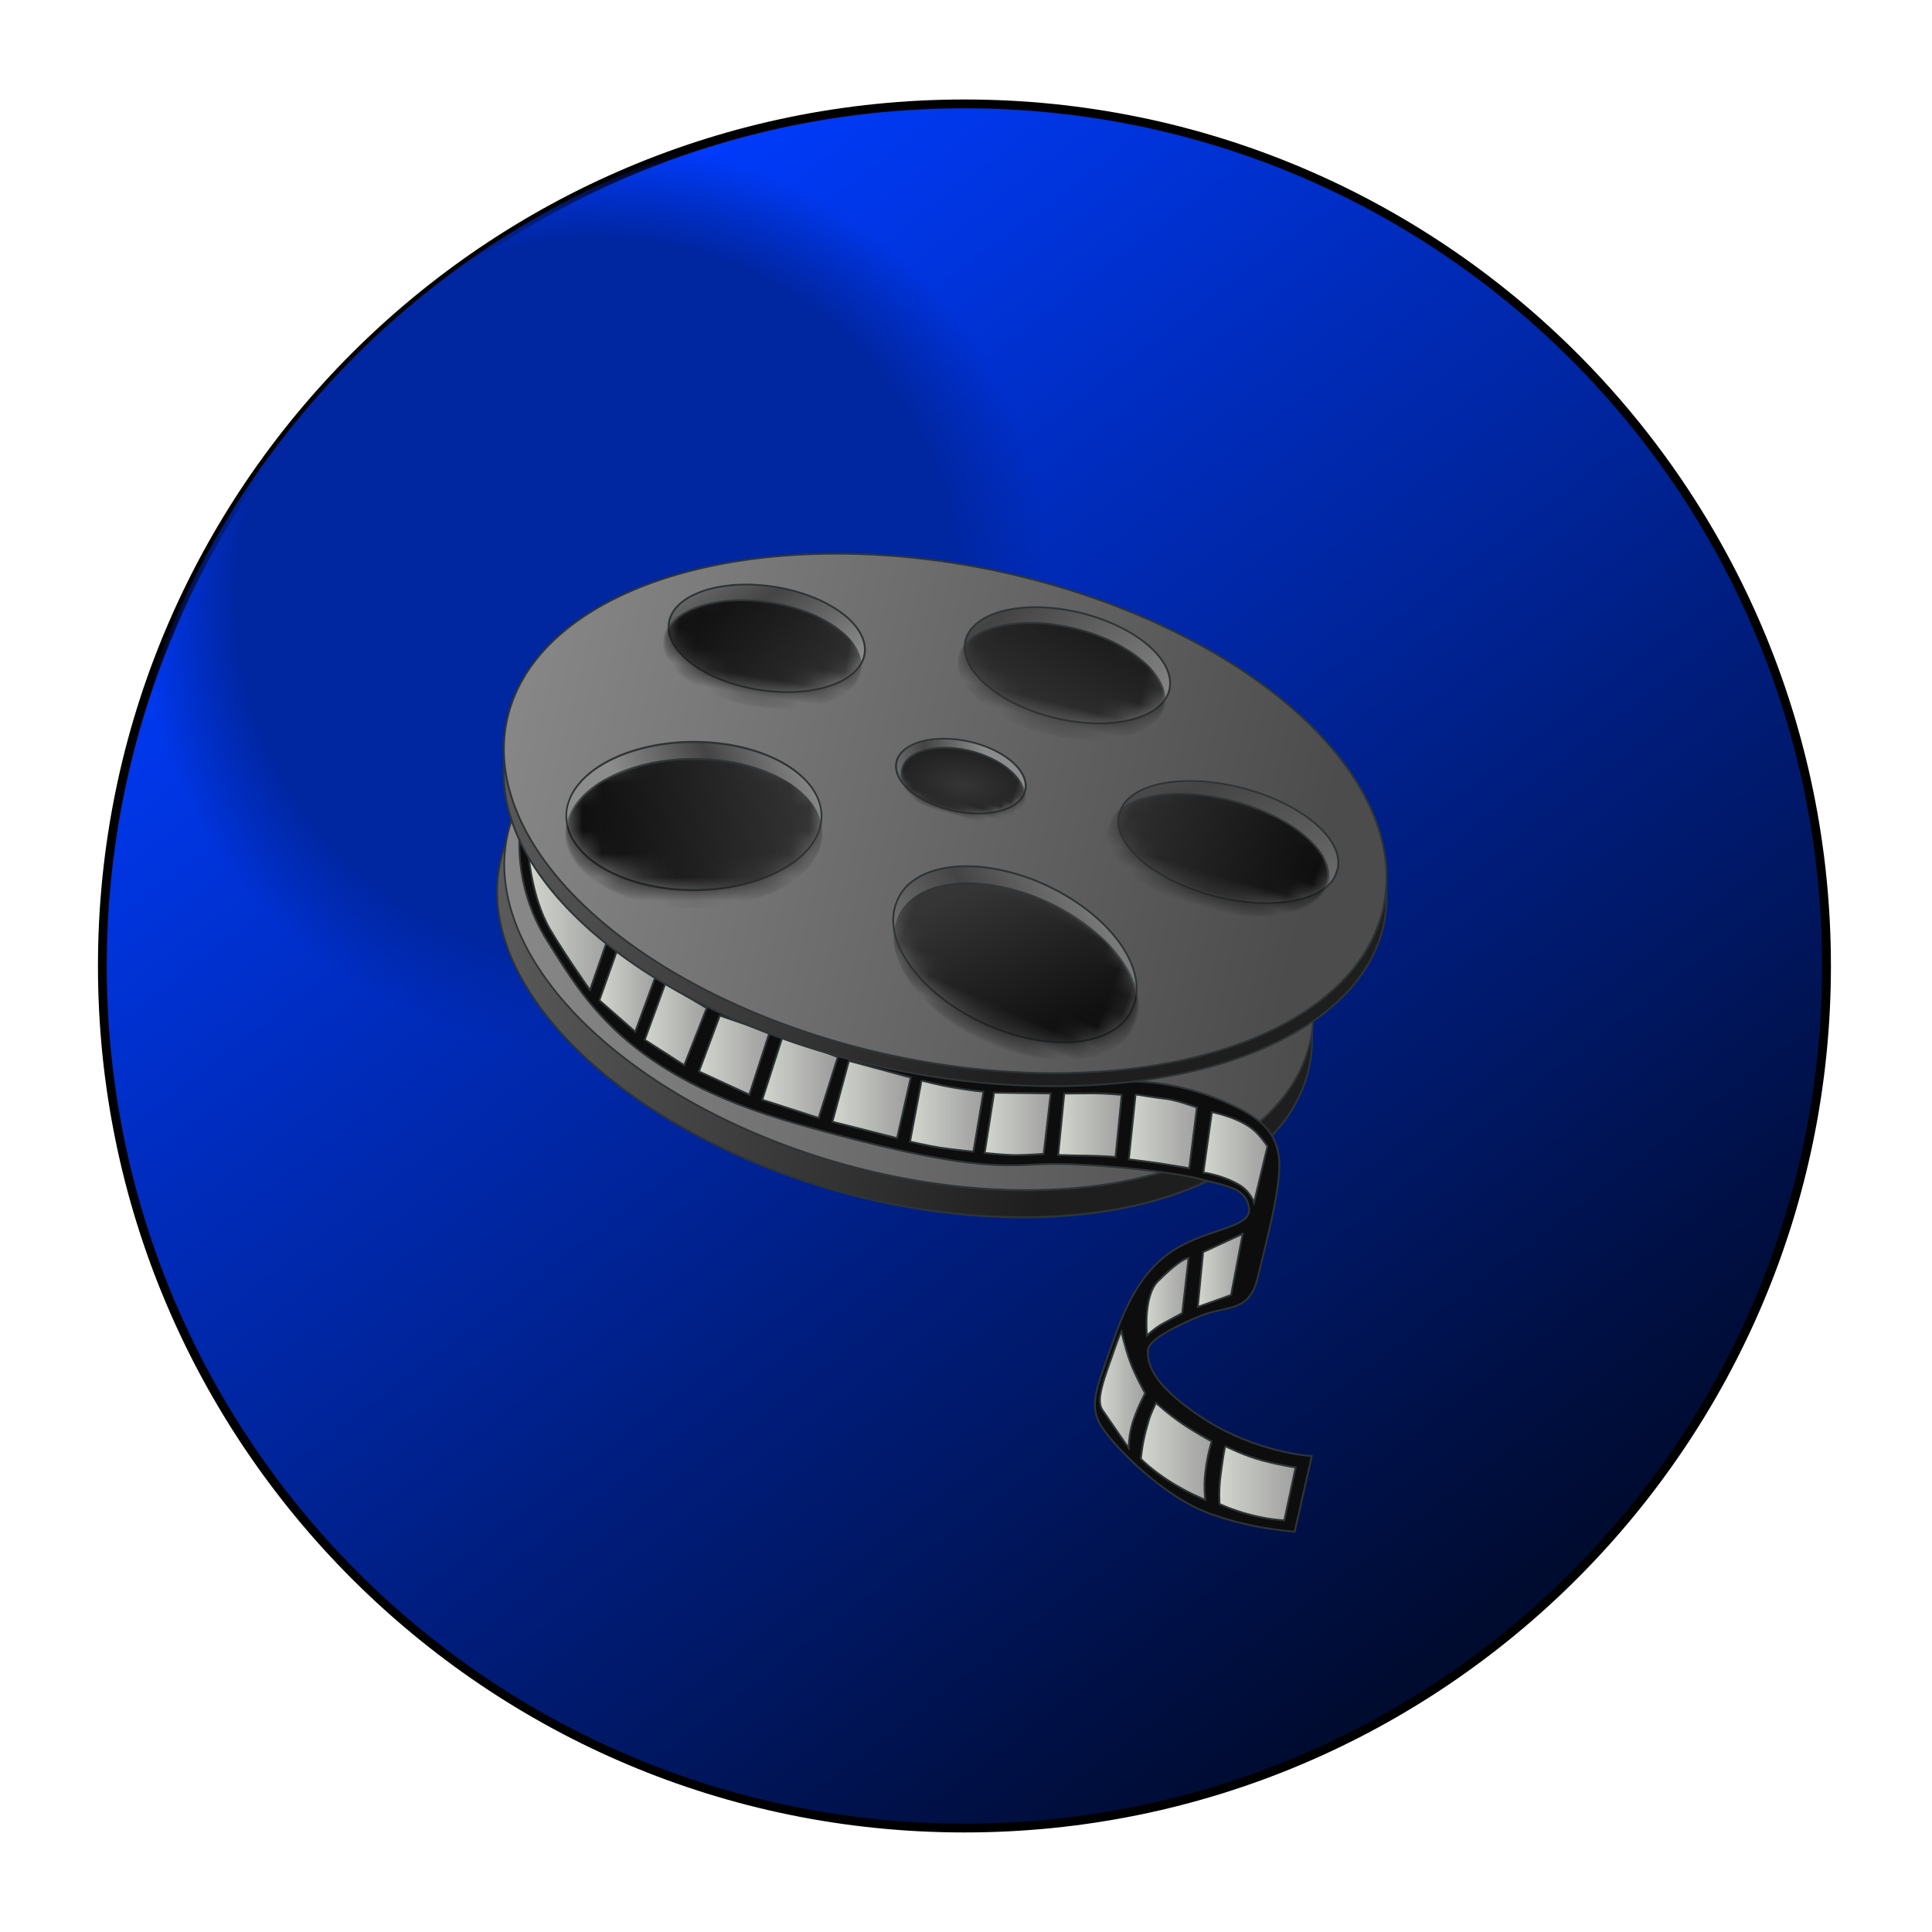 <?xml version="1.0" encoding="UTF-8" standalone="no"?>
<!-- Created with Inkscape (http://www.inkscape.org/) -->

<svg
   xmlns:dc="http://purl.org/dc/elements/1.1/"
   xmlns:cc="http://creativecommons.org/ns#"
   xmlns:rdf="http://www.w3.org/1999/02/22-rdf-syntax-ns#"
   xmlns:svg="http://www.w3.org/2000/svg"
   xmlns="http://www.w3.org/2000/svg"
   xmlns:xlink="http://www.w3.org/1999/xlink"
   xmlns:sodipodi="http://sodipodi.sourceforge.net/DTD/sodipodi-0.dtd"
   xmlns:inkscape="http://www.inkscape.org/namespaces/inkscape"
   version="1.1"
   width="582.411"
   height="582.411"
   viewBox="0 0 29.121 29.121"
   id="svg2"
   inkscape:version="0.48.3.1 r9886"
   sodipodi:docname="frametrigger.svg">
  <sodipodi:namedview
     pagecolor="#ffffff"
     bordercolor="#666666"
     borderopacity="1"
     objecttolerance="10"
     gridtolerance="10"
     guidetolerance="10"
     inkscape:pageopacity="0"
     inkscape:pageshadow="2"
     inkscape:window-width="1280"
     inkscape:window-height="1002"
     id="namedview212"
     showgrid="false"
     inkscape:zoom="0.40521246"
     inkscape:cx="7.4035236"
     inkscape:cy="291.20526"
     inkscape:window-x="-8"
     inkscape:window-y="-8"
     inkscape:window-maximized="1"
     inkscape:current-layer="svg2" />
  <style
     type="text/css"
     id="style4" />
  <defs
     id="defs6">
    <linearGradient
       x1="9.947"
       y1="6.366"
       x2="38.992"
       y2="44.297"
       id="L0"
       gradientUnits="userSpaceOnUse"
       gradientTransform="matrix(0.53,0,0,0.53,1.23,1.301)">
      <stop
         id="stop9"
         style="stop-color:#00ff00;stop-opacity:1"
         offset="0" />
      <stop
         id="stop11"
         style="stop-color:#003000;stop-opacity:1"
         offset="1" />
    </linearGradient>
    <radialGradient
       cx="24.934"
       cy="25.066"
       r="23"
       fx="24.934"
       fy="25.066"
       id="R0"
       gradientUnits="userSpaceOnUse"
       gradientTransform="matrix(0.53,0,0,0.53,1.301,1.301)">
      <stop
         id="stop14"
         style="stop-color:#00a000;stop-opacity:1"
         offset="0" />
      <stop
         id="stop16"
         style="stop-color:#00a000;stop-opacity:1"
         offset="0.786" />
      <stop
         id="stop18"
         style="stop-color:#00a000;stop-opacity:0"
         offset="1" />
    </radialGradient>
    <linearGradient
       x1="39.755"
       y1="8.709"
       x2="37.731"
       y2="18.28"
       id="linearGradient8040"
       xlink:href="#linearGradient7449-0-4-1"
       gradientUnits="userSpaceOnUse" />
    <linearGradient
       x1="42.769"
       y1="20.482"
       x2="26.004"
       y2="9.282"
       id="linearGradient8038"
       xlink:href="#linearGradient7433-8-8-2"
       gradientUnits="userSpaceOnUse" />
    <linearGradient
       x1="17.429"
       y1="12.223"
       x2="26.528"
       y2="17.846"
       id="linearGradient8036"
       xlink:href="#linearGradient7449-0-4"
       gradientUnits="userSpaceOnUse" />
    <linearGradient
       x1="23.511"
       y1="17.858"
       x2="15.942"
       y2="10.244"
       id="linearGradient8034"
       xlink:href="#linearGradient7433-8-8"
       gradientUnits="userSpaceOnUse" />
    <radialGradient
       cx="33.202"
       cy="22.07"
       r="7.956"
       fx="33.202"
       fy="22.07"
       id="radialGradient8032"
       xlink:href="#linearGradient7449-3"
       gradientUnits="userSpaceOnUse"
       gradientTransform="matrix(2.058,-0.173,-0.088,1.222,-33.189,0.838)" />
    <linearGradient
       x1="25.021"
       y1="29.825"
       x2="37.785"
       y2="23.952"
       id="linearGradient8030"
       xlink:href="#linearGradient7433-4"
       gradientUnits="userSpaceOnUse" />
    <linearGradient
       x1="52.945"
       y1="23.901"
       x2="40.339"
       y2="24.599"
       id="linearGradient8028"
       xlink:href="#linearGradient7449-0-4-1-9"
       gradientUnits="userSpaceOnUse" />
    <linearGradient
       x1="54.312"
       y1="33.426"
       x2="32.749"
       y2="12.374"
       id="linearGradient8026"
       xlink:href="#linearGradient7817"
       gradientUnits="userSpaceOnUse" />
    <linearGradient
       x1="38.691"
       y1="33.205"
       x2="32.653"
       y2="27.042"
       id="linearGradient8024"
       xlink:href="#linearGradient7449"
       gradientUnits="userSpaceOnUse" />
    <linearGradient
       x1="29.119"
       y1="35.542"
       x2="37.785"
       y2="23.952"
       id="linearGradient8022"
       xlink:href="#linearGradient7433"
       gradientUnits="userSpaceOnUse" />
    <linearGradient
       x1="12.201"
       y1="25.02"
       x2="25.119"
       y2="22.267"
       id="linearGradient8020"
       xlink:href="#linearGradient7449-0"
       gradientUnits="userSpaceOnUse" />
    <linearGradient
       x1="16.508"
       y1="26.327"
       x2="24.876"
       y2="21.984"
       id="linearGradient8018"
       xlink:href="#linearGradient7433-8"
       gradientUnits="userSpaceOnUse" />
    <linearGradient
       x1="6.764"
       y1="35.879"
       x2="52.271"
       y2="35.879"
       id="linearGradient8016"
       xlink:href="#linearGradient7253-9"
       gradientUnits="userSpaceOnUse" />
    <linearGradient
       x1="6.764"
       y1="35.879"
       x2="38.928"
       y2="38.692"
       id="linearGradient8014"
       xlink:href="#linearGradient7245-4"
       gradientUnits="userSpaceOnUse" />
    <linearGradient
       x1="46.879"
       y1="60.517"
       x2="51.159"
       y2="60.517"
       id="linearGradient8012"
       xlink:href="#linearGradient7261"
       gradientUnits="userSpaceOnUse" />
    <linearGradient
       x1="42.614"
       y1="58.782"
       x2="46.593"
       y2="58.782"
       id="linearGradient8010"
       xlink:href="#linearGradient7261"
       gradientUnits="userSpaceOnUse" />
    <linearGradient
       x1="40.386"
       y1="55.432"
       x2="42.972"
       y2="55.432"
       id="linearGradient8008"
       xlink:href="#linearGradient7261"
       gradientUnits="userSpaceOnUse" />
    <linearGradient
       x1="42.917"
       y1="50.369"
       x2="45.333"
       y2="50.369"
       id="linearGradient8006"
       xlink:href="#linearGradient7261"
       gradientUnits="userSpaceOnUse" />
    <linearGradient
       x1="45.708"
       y1="48.931"
       x2="48.279"
       y2="48.931"
       id="linearGradient8004"
       xlink:href="#linearGradient7261"
       gradientUnits="userSpaceOnUse" />
    <linearGradient
       x1="46.015"
       y1="42.779"
       x2="49.627"
       y2="42.779"
       id="linearGradient8002"
       xlink:href="#linearGradient7261"
       gradientUnits="userSpaceOnUse" />
    <linearGradient
       x1="41.956"
       y1="41.428"
       x2="45.787"
       y2="41.428"
       id="linearGradient8000"
       xlink:href="#linearGradient7261"
       gradientUnits="userSpaceOnUse" />
    <linearGradient
       x1="38.116"
       y1="41.089"
       x2="41.697"
       y2="41.089"
       id="linearGradient7998"
       xlink:href="#linearGradient7261"
       gradientUnits="userSpaceOnUse" />
    <linearGradient
       x1="34.112"
       y1="1029.387"
       x2="37.834"
       y2="1029.387"
       id="linearGradient7996"
       xlink:href="#linearGradient7261"
       gradientUnits="userSpaceOnUse" />
    <linearGradient
       x1="30.053"
       y1="40.707"
       x2="34.049"
       y2="40.707"
       id="linearGradient7994"
       xlink:href="#linearGradient7261"
       gradientUnits="userSpaceOnUse"
       gradientTransform="translate(0,988.362)" />
    <linearGradient
       x1="25.829"
       y1="39.82"
       x2="29.903"
       y2="39.82"
       id="linearGradient7992"
       xlink:href="#linearGradient7261"
       gradientUnits="userSpaceOnUse" />
    <linearGradient
       x1="22.01"
       y1="38.614"
       x2="25.87"
       y2="38.614"
       id="linearGradient7990"
       xlink:href="#linearGradient7261"
       gradientUnits="userSpaceOnUse" />
    <linearGradient
       x1="18.567"
       y1="37.219"
       x2="22.404"
       y2="37.219"
       id="linearGradient7988"
       xlink:href="#linearGradient7261"
       gradientUnits="userSpaceOnUse" />
    <linearGradient
       x1="15.615"
       y1="35.545"
       x2="19.112"
       y2="35.545"
       id="linearGradient7986"
       xlink:href="#linearGradient7261"
       gradientUnits="userSpaceOnUse" />
    <linearGradient
       x1="13.147"
       y1="33.525"
       x2="16.348"
       y2="33.525"
       id="linearGradient7984"
       xlink:href="#linearGradient7261"
       gradientUnits="userSpaceOnUse" />
    <linearGradient
       x1="9.247"
       y1="29.735"
       x2="13.792"
       y2="29.735"
       id="linearGradient7982"
       xlink:href="#linearGradient7261"
       gradientUnits="userSpaceOnUse" />
    <mask
       id="mask7939">
      <path
         d="m 41.038,22.07 a 7.835,4.848 0 1 1 -15.67,0 7.835,4.848 0 1 1 15.67,0 z"
         transform="matrix(1.045,-0.041,5.9507738e-4,1.027,-2.14,-0.378)"
         id="path7941"
         style="color:#000000;fill:#ffffff;fill-opacity:1;fill-rule:nonzero;stroke:#2e3436;stroke-width:0.097;stroke-linecap:round;stroke-linejoin:round;stroke-miterlimit:4;stroke-opacity:1;stroke-dasharray:none;stroke-dashoffset:0;marker:none;visibility:visible;display:inline;overflow:visible;enable-background:accumulate" />
    </mask>
    <linearGradient
       x1="29.119"
       y1="35.542"
       x2="37.785"
       y2="23.952"
       id="linearGradient7915"
       xlink:href="#linearGradient7433-4"
       gradientUnits="userSpaceOnUse" />
    <linearGradient
       id="linearGradient7433-4">
      <stop
         id="stop7435-28"
         style="stop-color:#8c8c8c;stop-opacity:1"
         offset="0" />
      <stop
         id="stop7441-9"
         style="stop-color:#444444;stop-opacity:1"
         offset="0.5" />
      <stop
         id="stop7437-3"
         style="stop-color:#8c8c8c;stop-opacity:1"
         offset="1" />
    </linearGradient>
    <linearGradient
       x1="25.021"
       y1="29.825"
       x2="37.785"
       y2="23.952"
       id="linearGradient7439-5"
       xlink:href="#linearGradient7433-4"
       gradientUnits="userSpaceOnUse" />
    <radialGradient
       cx="33.202"
       cy="22.07"
       r="7.956"
       fx="33.202"
       fy="22.07"
       id="radialGradient7895"
       xlink:href="#linearGradient7449-3"
       gradientUnits="userSpaceOnUse"
       gradientTransform="matrix(2.058,-0.173,-0.088,1.222,-33.189,0.838)" />
    <linearGradient
       x1="38.691"
       y1="33.205"
       x2="32.653"
       y2="27.042"
       id="linearGradient7871"
       xlink:href="#linearGradient7449-3"
       gradientUnits="userSpaceOnUse" />
    <mask
       id="mask7727-3">
      <path
         d="m 42.279,30.604 a 6.672,3.685 0 1 1 -13.343,0 6.672,3.685 0 1 1 13.343,0 z"
         transform="translate(-0.383,-0.743)"
         id="path7729-3"
         style="color:#000000;fill:#ffffff;fill-opacity:1;stroke:#2e3436;stroke-width:0.1;stroke-linecap:round;stroke-linejoin:round;stroke-miterlimit:4;stroke-opacity:1;stroke-dasharray:none;stroke-dashoffset:0;marker:none;visibility:visible;display:inline;overflow:visible;enable-background:accumulate" />
    </mask>
    <linearGradient
       id="linearGradient7449-3">
      <stop
         id="stop7451-6"
         style="stop-color:#353535;stop-opacity:1"
         offset="0" />
      <stop
         id="stop7453-2"
         style="stop-color:#0d0d0d;stop-opacity:1"
         offset="1" />
    </linearGradient>
    <mask
       id="mask7827">
      <path
         d="m 53.217,24.398 a 5.741,3.142 0 1 1 -11.481,0 5.741,3.142 0 1 1 11.481,0 z"
         transform="translate(0.251,-0.859)"
         id="path7829"
         style="color:#000000;fill:#ffffff;fill-opacity:1;fill-rule:nonzero;stroke:#2e3436;stroke-width:0.1;stroke-linecap:round;stroke-linejoin:round;stroke-miterlimit:4;stroke-opacity:1;stroke-dasharray:none;stroke-dashoffset:0;marker:none;visibility:visible;display:inline;overflow:visible;enable-background:accumulate" />
    </mask>
    <linearGradient
       x1="42.769"
       y1="20.482"
       x2="26.004"
       y2="9.282"
       id="linearGradient7795"
       xlink:href="#linearGradient7433-8-8-2-8"
       gradientUnits="userSpaceOnUse" />
    <linearGradient
       id="linearGradient7433-8-8-2-8">
      <stop
         id="stop7435-2-9-4-6"
         style="stop-color:#8c8c8c;stop-opacity:1"
         offset="0" />
      <stop
         id="stop7441-2-3-4-6"
         style="stop-color:#444444;stop-opacity:1"
         offset="0.5" />
      <stop
         id="stop7437-6-0-6-1"
         style="stop-color:#8c8c8c;stop-opacity:1"
         offset="1" />
    </linearGradient>
    <linearGradient
       x1="54.312"
       y1="33.426"
       x2="32.749"
       y2="12.374"
       id="linearGradient7439-3-2-7-0"
       xlink:href="#linearGradient7817"
       gradientUnits="userSpaceOnUse" />
    <mask
       id="mask7773">
      <path
         d="m 44.761,15.321 a 5.469,2.832 0 1 1 -10.938,0 5.469,2.832 0 1 1 10.938,0 z"
         transform="translate(0.095,-0.869)"
         id="path7775"
         style="color:#000000;fill:#ffffff;fill-opacity:1;fill-rule:nonzero;stroke:#2e3436;stroke-width:0.1;stroke-linecap:round;stroke-linejoin:round;stroke-miterlimit:4;stroke-opacity:1;stroke-dasharray:none;stroke-dashoffset:0;marker:none;visibility:visible;display:inline;overflow:visible;enable-background:accumulate" />
    </mask>
    <linearGradient
       x1="23.511"
       y1="17.858"
       x2="15.942"
       y2="10.244"
       id="linearGradient7749"
       xlink:href="#linearGradient7433-8-8-2"
       gradientUnits="userSpaceOnUse" />
    <linearGradient
       id="linearGradient7433-8-8-2">
      <stop
         id="stop7435-2-9-4"
         style="stop-color:#8c8c8c;stop-opacity:1"
         offset="0" />
      <stop
         id="stop7441-2-3-4"
         style="stop-color:#444444;stop-opacity:1"
         offset="0.5" />
      <stop
         id="stop7437-6-0-6"
         style="stop-color:#8c8c8c;stop-opacity:1"
         offset="1" />
    </linearGradient>
    <linearGradient
       x1="42.769"
       y1="20.482"
       x2="26.004"
       y2="9.282"
       id="linearGradient7439-3-2-7"
       xlink:href="#linearGradient7433-8-8-2"
       gradientUnits="userSpaceOnUse" />
    <mask
       id="mask7727">
      <path
         d="m 42.279,30.604 a 6.672,3.685 0 1 1 -13.343,0 6.672,3.685 0 1 1 13.343,0 z"
         transform="translate(-0.383,-0.743)"
         id="path7729"
         style="color:#000000;fill:#ffffff;fill-opacity:1;stroke:#2e3436;stroke-width:0.1;stroke-linecap:round;stroke-linejoin:round;stroke-miterlimit:4;stroke-opacity:1;stroke-dasharray:none;stroke-dashoffset:0;marker:none;visibility:visible;display:inline;overflow:visible;enable-background:accumulate" />
    </mask>
    <mask
       id="mask7722">
      <path
         d="m 25.135,23.622 a 6.749,3.142 0 1 1 -13.498,0 6.749,3.142 0 1 1 13.498,0 z"
         transform="translate(0,-0.726)"
         id="path7724"
         style="color:#000000;fill:#ffffff;fill-opacity:1;fill-rule:nonzero;stroke:#2e3436;stroke-width:0.1;stroke-linecap:round;stroke-linejoin:round;stroke-miterlimit:4;stroke-opacity:1;stroke-dasharray:none;stroke-dashoffset:0;marker:none;visibility:visible;display:inline;overflow:visible;enable-background:accumulate" />
    </mask>
    <mask
       id="mask7717">
      <path
         d="m 27.307,14.235 a 5.236,2.832 0 1 1 -10.473,0 5.236,2.832 0 1 1 10.473,0 z"
         transform="translate(0.081,-0.879)"
         id="path7719"
         style="color:#000000;fill:#ffffff;fill-opacity:1;fill-rule:nonzero;stroke:#2e3436;stroke-width:0.1;stroke-linecap:round;stroke-linejoin:round;stroke-miterlimit:4;stroke-opacity:1;stroke-dasharray:none;stroke-dashoffset:0;marker:none;visibility:visible;display:inline;overflow:visible;enable-background:accumulate" />
    </mask>
    <linearGradient
       x1="16.508"
       y1="26.327"
       x2="24.876"
       y2="21.984"
       id="linearGradient7693"
       xlink:href="#linearGradient7433-8-8"
       gradientUnits="userSpaceOnUse" />
    <linearGradient
       id="linearGradient7433-8-8">
      <stop
         id="stop7435-2-9"
         style="stop-color:#8c8c8c;stop-opacity:1"
         offset="0" />
      <stop
         id="stop7441-2-3"
         style="stop-color:#444444;stop-opacity:1"
         offset="0.5" />
      <stop
         id="stop7437-6-0"
         style="stop-color:#8c8c8c;stop-opacity:1"
         offset="1" />
    </linearGradient>
    <linearGradient
       x1="23.511"
       y1="17.858"
       x2="15.942"
       y2="10.244"
       id="linearGradient7439-3-2"
       xlink:href="#linearGradient7433-8-8"
       gradientUnits="userSpaceOnUse" />
    <linearGradient
       x1="30.543"
       y1="33.635"
       x2="41.281"
       y2="28.561"
       id="linearGradient7647"
       xlink:href="#linearGradient7433-8"
       gradientUnits="userSpaceOnUse" />
    <linearGradient
       id="linearGradient7433-8">
      <stop
         id="stop7435-2"
         style="stop-color:#8c8c8c;stop-opacity:1"
         offset="0" />
      <stop
         id="stop7441-2"
         style="stop-color:#444444;stop-opacity:1"
         offset="0.5" />
      <stop
         id="stop7437-6"
         style="stop-color:#8c8c8c;stop-opacity:1"
         offset="1" />
    </linearGradient>
    <linearGradient
       x1="16.508"
       y1="26.327"
       x2="24.876"
       y2="21.984"
       id="linearGradient7439-3"
       xlink:href="#linearGradient7433-8"
       gradientUnits="userSpaceOnUse" />
    <linearGradient
       x1="39.755"
       y1="8.709"
       x2="37.731"
       y2="18.28"
       id="linearGradient7609"
       xlink:href="#linearGradient7449-0-4-1-9"
       gradientUnits="userSpaceOnUse" />
    <linearGradient
       id="linearGradient7449-0-4-1-9">
      <stop
         id="stop7451-3-4-1-4"
         style="stop-color:#0d0d0d;stop-opacity:1"
         offset="0" />
      <stop
         id="stop7453-4-7-2-6"
         style="stop-color:#353535;stop-opacity:1"
         offset="1" />
    </linearGradient>
    <linearGradient
       x1="52.945"
       y1="23.901"
       x2="40.339"
       y2="24.599"
       id="linearGradient7455-0-9-3-4"
       xlink:href="#linearGradient7449-0-4-1-9"
       gradientUnits="userSpaceOnUse" />
    <linearGradient
       x1="17.429"
       y1="12.223"
       x2="26.528"
       y2="17.846"
       id="linearGradient7572"
       xlink:href="#linearGradient7449-0-4-1"
       gradientUnits="userSpaceOnUse" />
    <linearGradient
       id="linearGradient7449-0-4-1">
      <stop
         id="stop7451-3-4-1"
         style="stop-color:#0d0d0d;stop-opacity:1"
         offset="0" />
      <stop
         id="stop7453-4-7-2"
         style="stop-color:#353535;stop-opacity:1"
         offset="1" />
    </linearGradient>
    <linearGradient
       x1="39.755"
       y1="8.709"
       x2="37.731"
       y2="18.28"
       id="linearGradient7455-0-9-3"
       xlink:href="#linearGradient7449-0-4-1"
       gradientUnits="userSpaceOnUse" />
    <linearGradient
       x1="12.201"
       y1="25.02"
       x2="25.119"
       y2="22.267"
       id="linearGradient7517-4"
       xlink:href="#linearGradient7449-0-8"
       gradientUnits="userSpaceOnUse" />
    <linearGradient
       id="linearGradient7449-0-8">
      <stop
         id="stop7451-3-49"
         style="stop-color:#0d0d0d;stop-opacity:1"
         offset="0" />
      <stop
         id="stop7453-4-2"
         style="stop-color:#353535;stop-opacity:1"
         offset="1" />
    </linearGradient>
    <linearGradient
       x1="12.201"
       y1="25.02"
       x2="25.119"
       y2="22.267"
       id="linearGradient7517"
       xlink:href="#linearGradient7449-0-4"
       gradientUnits="userSpaceOnUse" />
    <linearGradient
       id="linearGradient7449-0-4">
      <stop
         id="stop7451-3-4"
         style="stop-color:#0d0d0d;stop-opacity:1"
         offset="0" />
      <stop
         id="stop7453-4-7"
         style="stop-color:#353535;stop-opacity:1"
         offset="1" />
    </linearGradient>
    <linearGradient
       x1="17.429"
       y1="12.223"
       x2="26.528"
       y2="17.846"
       id="linearGradient7455-0-9"
       xlink:href="#linearGradient7449-0-4"
       gradientUnits="userSpaceOnUse" />
    <linearGradient
       x1="38.691"
       y1="33.205"
       x2="32.653"
       y2="27.042"
       id="linearGradient7476"
       xlink:href="#linearGradient7449-0"
       gradientUnits="userSpaceOnUse" />
    <mask
       id="mask7445-6">
      <path
         d="m 42.279,30.604 a 6.672,3.685 0 1 1 -13.343,0 6.672,3.685 0 1 1 13.343,0 z"
         transform="translate(-0.383,-0.743)"
         id="path7447-3"
         style="color:#000000;fill:#eeeeec;fill-opacity:1;stroke:#2e3436;stroke-width:0.1;stroke-linecap:round;stroke-linejoin:round;stroke-miterlimit:4;stroke-opacity:1;stroke-dasharray:none;stroke-dashoffset:0;marker:none;visibility:visible;display:inline;overflow:visible;enable-background:accumulate" />
    </mask>
    <linearGradient
       id="linearGradient7449-0">
      <stop
         id="stop7451-3"
         style="stop-color:#0d0d0d;stop-opacity:1"
         offset="0" />
      <stop
         id="stop7453-4"
         style="stop-color:#353535;stop-opacity:1"
         offset="1" />
    </linearGradient>
    <linearGradient
       x1="12.201"
       y1="25.02"
       x2="25.119"
       y2="22.267"
       id="linearGradient7455-0"
       xlink:href="#linearGradient7449-0"
       gradientUnits="userSpaceOnUse" />
    <linearGradient
       x1="38.691"
       y1="33.205"
       x2="32.653"
       y2="27.042"
       id="linearGradient7455"
       xlink:href="#linearGradient7449"
       gradientUnits="userSpaceOnUse" />
    <linearGradient
       x1="29.119"
       y1="35.542"
       x2="37.785"
       y2="23.952"
       id="linearGradient7439"
       xlink:href="#linearGradient7433"
       gradientUnits="userSpaceOnUse" />
    <linearGradient
       x1="30.053"
       y1="40.707"
       x2="34.049"
       y2="40.707"
       id="linearGradient7423"
       xlink:href="#linearGradient7261"
       gradientUnits="userSpaceOnUse"
       gradientTransform="translate(0,988.362)" />
    <linearGradient
       x1="6.764"
       y1="35.879"
       x2="38.928"
       y2="38.692"
       id="linearGradient7401"
       xlink:href="#linearGradient7245-4"
       gradientUnits="userSpaceOnUse" />
    <linearGradient
       x1="6.764"
       y1="35.879"
       x2="52.271"
       y2="35.879"
       id="linearGradient7399"
       xlink:href="#linearGradient7253-9"
       gradientUnits="userSpaceOnUse" />
    <linearGradient
       x1="6.764"
       y1="35.879"
       x2="52.271"
       y2="35.879"
       id="linearGradient7375"
       xlink:href="#linearGradient7253-9"
       gradientUnits="userSpaceOnUse" />
    <linearGradient
       id="linearGradient7253-9">
      <stop
         id="stop7255-7"
         style="stop-color:#898989;stop-opacity:1"
         offset="0" />
      <stop
         id="stop7257-2"
         style="stop-color:#4c4c4c;stop-opacity:1"
         offset="1" />
    </linearGradient>
    <linearGradient
       x1="6.764"
       y1="35.879"
       x2="38.928"
       y2="38.692"
       id="linearGradient7338"
       xlink:href="#linearGradient7245-4"
       gradientUnits="userSpaceOnUse" />
    <linearGradient
       id="linearGradient7245-4">
      <stop
         id="stop7247-4"
         style="stop-color:#5b5b5b;stop-opacity:1"
         offset="0" />
      <stop
         id="stop7249-7"
         style="stop-color:#1e1e1e;stop-opacity:1"
         offset="1" />
    </linearGradient>
    <linearGradient
       x1="9.247"
       y1="29.735"
       x2="13.792"
       y2="29.735"
       id="linearGradient7297"
       xlink:href="#linearGradient7261"
       gradientUnits="userSpaceOnUse" />
    <linearGradient
       x1="15.615"
       y1="35.545"
       x2="19.112"
       y2="35.545"
       id="linearGradient7295"
       xlink:href="#linearGradient7261"
       gradientUnits="userSpaceOnUse" />
    <linearGradient
       x1="13.147"
       y1="33.525"
       x2="16.348"
       y2="33.525"
       id="linearGradient7293"
       xlink:href="#linearGradient7261"
       gradientUnits="userSpaceOnUse" />
    <linearGradient
       x1="22.01"
       y1="38.614"
       x2="25.87"
       y2="38.614"
       id="linearGradient7291"
       xlink:href="#linearGradient7261"
       gradientUnits="userSpaceOnUse" />
    <linearGradient
       x1="18.567"
       y1="37.219"
       x2="22.404"
       y2="37.219"
       id="linearGradient7289"
       xlink:href="#linearGradient7261"
       gradientUnits="userSpaceOnUse" />
    <linearGradient
       x1="25.829"
       y1="39.82"
       x2="29.903"
       y2="39.82"
       id="linearGradient7287"
       xlink:href="#linearGradient7261"
       gradientUnits="userSpaceOnUse" />
    <linearGradient
       x1="34.112"
       y1="1029.387"
       x2="37.834"
       y2="1029.387"
       id="linearGradient7283"
       xlink:href="#linearGradient7261"
       gradientUnits="userSpaceOnUse" />
    <linearGradient
       x1="38.116"
       y1="41.089"
       x2="41.697"
       y2="41.089"
       id="linearGradient7281"
       xlink:href="#linearGradient7261"
       gradientUnits="userSpaceOnUse" />
    <linearGradient
       x1="41.956"
       y1="41.428"
       x2="45.787"
       y2="41.428"
       id="linearGradient7279"
       xlink:href="#linearGradient7261"
       gradientUnits="userSpaceOnUse" />
    <linearGradient
       x1="46.015"
       y1="42.779"
       x2="49.627"
       y2="42.779"
       id="linearGradient7277"
       xlink:href="#linearGradient7261"
       gradientUnits="userSpaceOnUse" />
    <linearGradient
       x1="45.708"
       y1="48.931"
       x2="48.279"
       y2="48.931"
       id="linearGradient7275"
       xlink:href="#linearGradient7261"
       gradientUnits="userSpaceOnUse" />
    <linearGradient
       x1="42.917"
       y1="50.369"
       x2="45.333"
       y2="50.369"
       id="linearGradient7273"
       xlink:href="#linearGradient7261"
       gradientUnits="userSpaceOnUse" />
    <linearGradient
       x1="42.614"
       y1="58.782"
       x2="46.593"
       y2="58.782"
       id="linearGradient7271"
       xlink:href="#linearGradient7261"
       gradientUnits="userSpaceOnUse" />
    <linearGradient
       x1="40.386"
       y1="55.432"
       x2="42.972"
       y2="55.432"
       id="linearGradient7269"
       xlink:href="#linearGradient7261"
       gradientUnits="userSpaceOnUse" />
    <linearGradient
       x1="46.879"
       y1="60.517"
       x2="51.159"
       y2="60.517"
       id="linearGradient7267"
       xlink:href="#linearGradient7261"
       gradientUnits="userSpaceOnUse" />
    <linearGradient
       x1="6.764"
       y1="35.879"
       x2="52.271"
       y2="35.879"
       id="linearGradient7259"
       xlink:href="#linearGradient7253"
       gradientUnits="userSpaceOnUse" />
    <linearGradient
       x1="6.764"
       y1="35.879"
       x2="38.928"
       y2="38.692"
       id="linearGradient7251"
       xlink:href="#linearGradient7245"
       gradientUnits="userSpaceOnUse" />
    <linearGradient
       id="linearGradient7245">
      <stop
         id="stop7247"
         style="stop-color:#5b5b5b;stop-opacity:1"
         offset="0" />
      <stop
         id="stop7249"
         style="stop-color:#1e1e1e;stop-opacity:1"
         offset="1" />
    </linearGradient>
    <linearGradient
       id="linearGradient7253">
      <stop
         id="stop7255"
         style="stop-color:#898989;stop-opacity:1"
         offset="0" />
      <stop
         id="stop7257"
         style="stop-color:#4c4c4c;stop-opacity:1"
         offset="1" />
    </linearGradient>
    <linearGradient
       id="linearGradient7261">
      <stop
         id="stop7263"
         style="stop-color:#d3d7cf;stop-opacity:1"
         offset="0" />
      <stop
         id="stop7265"
         style="stop-color:#9f9f9f;stop-opacity:1"
         offset="1" />
    </linearGradient>
    <linearGradient
       id="linearGradient7425">
      <stop
         id="stop7427"
         style="stop-color:#9f9f9f;stop-opacity:1"
         offset="0" />
      <stop
         id="stop7429"
         style="stop-color:#474747;stop-opacity:1"
         offset="1" />
    </linearGradient>
    <linearGradient
       id="linearGradient7433">
      <stop
         id="stop7435"
         style="stop-color:#8c8c8c;stop-opacity:1"
         offset="0" />
      <stop
         id="stop7441"
         style="stop-color:#444444;stop-opacity:1"
         offset="0.5" />
      <stop
         id="stop7437"
         style="stop-color:#8c8c8c;stop-opacity:1"
         offset="1" />
    </linearGradient>
    <linearGradient
       id="linearGradient7449">
      <stop
         id="stop7451"
         style="stop-color:#0d0d0d;stop-opacity:1"
         offset="0" />
      <stop
         id="stop7453"
         style="stop-color:#353535;stop-opacity:1"
         offset="1" />
    </linearGradient>
    <linearGradient
       id="linearGradient7817">
      <stop
         id="stop7819"
         style="stop-color:#8c8c8c;stop-opacity:1"
         offset="0" />
      <stop
         id="stop7821"
         style="stop-color:#444444;stop-opacity:1"
         offset="0.485" />
      <stop
         id="stop7823"
         style="stop-color:#8c8c8c;stop-opacity:1"
         offset="1" />
    </linearGradient>
    <radialGradient
       gradientUnits="userSpaceOnUse"
       r="12.994"
       fy="14.56"
       fx="14.56"
       cy="14.56"
       cx="14.56"
       id="radialGradient6819"
       xlink:href="#R0-8"
       inkscape:collect="always" />
    <radialGradient
       gradientTransform="matrix(0.53,0,0,0.53,1.301,1.301)"
       gradientUnits="userSpaceOnUse"
       id="R0-8"
       fy="25.066"
       fx="24.934"
       r="23"
       cy="25.066"
       cx="24.934">
      <stop
         offset="0"
         style="stop-color:#0026a0;stop-opacity:1;"
         id="stop14-2" />
      <stop
         offset="0.786"
         style="stop-color:#0026a0;stop-opacity:1;"
         id="stop16-4" />
      <stop
         offset="1"
         style="stop-color:#0026a0;stop-opacity:0;"
         id="stop18-5" />
    </radialGradient>
    <linearGradient
       gradientTransform="matrix(0.53,0,0,0.53,1.23,1.301)"
       gradientUnits="userSpaceOnUse"
       id="L0-9"
       y2="44.297"
       x2="38.992"
       y1="6.366"
       x1="9.947">
      <stop
         offset="0"
         style="stop-color:#003cff;stop-opacity:1;"
         id="stop9-4" />
      <stop
         offset="1"
         style="stop-color:#000b30;stop-opacity:1;"
         id="stop11-8" />
    </linearGradient>
  </defs>
  <g
     inkscape:groupmode="layer"
     id="layer2"
     inkscape:label="Layer"
     style="display:inline">
    <g
       id="g3230"
       transform="translate(-0.023,4.6957745e-7)">
      <path
         style="fill:url(#L0-9);stroke:#000000;stroke-width:0.133;stroke-miterlimit:4;stroke-dasharray:none"
         id="P0-5"
         d="m 27.554,14.56 c 0,7.176 -5.818,12.994 -12.994,12.994 -7.176,0 -12.994,-5.818 -12.994,-12.994 0,-7.176 5.818,-12.994 12.994,-12.994 7.176,0 12.994,5.818 12.994,12.994 z"
         inkscape:connector-curvature="0" />
      <path
         style="fill:url(#radialGradient6819);fill-opacity:1"
         id="P1-1"
         d="m 27.554,14.56 c 0,7.176 -5.818,12.994 -12.994,12.994 -7.176,0 -12.994,-5.818 -12.994,-12.994 0,-7.176 5.818,-12.994 12.994,-12.994 7.176,0 12.994,5.818 12.994,12.994 z"
         inkscape:connector-curvature="0" />
    </g>
  </g>
  <g
     inkscape:groupmode="layer"
     id="layer3"
     inkscape:label="Layer#1" />
  <style
     id="style4-4"
     type="text/css" />
  <g
     transform="matrix(0.277,0,0,0.277,5.335,-266.925)"
     id="layer1"
     style="display:inline">
    <g
       transform="translate(0.145,-4.537)"
       id="g7943">
      <g
         id="g7317">
        <path
           d="m 52.208,35.879 a 22.691,11.598 0 1 1 -45.382,0 22.691,11.598 0 1 1 45.382,0 z"
           transform="matrix(0.975,0.215,-0.131,1.107,5.743,974.606)"
           id="path7082"
           style="color:#000000;fill:url(#linearGradient7251);fill-opacity:1;stroke:#2e3436;stroke-width:0.095;stroke-linecap:round;stroke-linejoin:round;stroke-miterlimit:4;stroke-opacity:1;stroke-dasharray:none;stroke-dashoffset:0;marker:none;visibility:visible;display:inline;overflow:visible;enable-background:accumulate" />
        <path
           d="m 52.208,35.879 a 22.691,11.598 0 1 1 -45.382,0 22.691,11.598 0 1 1 45.382,0 z"
           transform="matrix(0.968,0.215,-0.13,1.107,6.144,973.132)"
           id="path7084"
           style="color:#000000;fill:url(#linearGradient7259);fill-opacity:1;stroke:#2e3436;stroke-width:0.095;stroke-linecap:round;stroke-linejoin:round;stroke-miterlimit:4;stroke-opacity:1;stroke-dasharray:none;stroke-dashoffset:0;marker:none;visibility:visible;display:inline;overflow:visible;enable-background:accumulate" />
      </g>
      <g
         id="g7403">
        <path
           d="m 8.921,24.747 c 0,0 -0.543,3.103 1.474,6.284 2.017,3.181 4.267,7.292 13.576,9.93 9.309,2.638 11.249,2.274 13.421,2.188 2.051,-0.081 6.802,0.347 8.611,0.837 1.363,0.37 2.405,0.465 2.56,1.552 0.155,1.086 -2.172,1.086 -4.034,2.25 -1.862,1.164 -2.715,3.103 -3.491,5.353 -0.776,2.25 -1.241,3.181 -0.465,4.344 0.776,1.164 3.258,3.646 5.585,4.577 2.327,0.931 4.887,1.086 4.887,1.086 l 0.931,-4.112 c 0,0 -3.025,-0.155 -5.973,-2.095 -2.948,-1.939 -2.948,-3.103 -2.948,-3.646 0,-0.543 1.319,-1.241 2.793,-1.862 1.474,-0.621 2.715,-0.155 3.181,-2.095 0.465,-1.939 1.319,-5.042 1.164,-6.516 -0.155,-1.474 -1.086,-2.25 -2.87,-3.025 -1.784,-0.776 -3.568,-1.164 -5.585,-1.164 -2.017,0 -9.154,0.543 -14.817,-1.319 -5.663,-1.862 -13.343,-6.904 -14.972,-8.766 -1.629,-1.862 -2.453,-2.802 -3.025,-3.801 z"
           transform="translate(0,988.362)"
           id="path7086"
           style="fill:#0d0d0d;fill-opacity:1;stroke:#2e3436;stroke-width:0.1;stroke-linecap:butt;stroke-linejoin:miter;stroke-miterlimit:4;stroke-opacity:1;stroke-dasharray:none" />
        <g
           id="g7299">
          <path
             d="m 9.309,25.792 c 0,0 0.113,2.715 1.231,4.608 0.799,1.352 2.159,3.278 2.159,3.278 l 1.029,-2.956 c 0,0 -0.743,-0.444 -2.238,-1.785 C 10.162,27.745 9.736,26.364 9.309,25.792 z"
             transform="translate(0,988.362)"
             id="path7088"
             style="fill:url(#linearGradient7982);fill-opacity:1;stroke:#2e3436;stroke-width:0.1;stroke-linecap:butt;stroke-linejoin:miter;stroke-miterlimit:4;stroke-opacity:1;stroke-dasharray:none" />
          <path
             d="m 14.322,31.102 -1.112,3.133 1.952,1.711 1.125,-3.064 -1.964,-1.78 z"
             transform="translate(0,988.362)"
             id="path7090"
             style="fill:url(#linearGradient7984);fill-opacity:1;stroke:#2e3436;stroke-width:0.1;stroke-linecap:butt;stroke-linejoin:miter;stroke-miterlimit:4;stroke-opacity:1;stroke-dasharray:none" />
          <path
             d="m 16.799,33.321 2.251,1.339 -1.222,3.108 -2.15,-1.384 1.122,-3.064 z"
             transform="translate(0,988.362)"
             id="path7105"
             style="color:#000000;fill:url(#linearGradient7986);fill-opacity:1;stroke:#2e3436;stroke-width:0.1;stroke-linecap:butt;stroke-linejoin:miter;stroke-miterlimit:4;stroke-opacity:1;stroke-dasharray:none;stroke-dashoffset:0;marker:none;visibility:visible;display:inline;overflow:visible;enable-background:accumulate" />
          <path
             d="m 19.764,35.067 2.702,0.926 -1.096,3.377 -2.741,-1.262 1.135,-3.041 z"
             transform="translate(0,988.362)"
             id="path7115"
             style="color:#000000;fill:url(#linearGradient7988);fill-opacity:1;stroke:#2e3436;stroke-width:0.1;stroke-linecap:butt;stroke-linejoin:miter;stroke-miterlimit:4;stroke-opacity:1;stroke-dasharray:none;stroke-dashoffset:0;marker:none;visibility:visible;display:inline;overflow:visible;enable-background:accumulate" />
          <path
             d="m 23.197,36.154 2.985,1.172 -1.041,3.311 -3.069,-0.991 1.125,-3.491 z"
             transform="translate(0,988.362)"
             id="path7125"
             style="color:#000000;fill:url(#linearGradient7990);fill-opacity:1;stroke:#2e3436;stroke-width:0.1;stroke-linecap:butt;stroke-linejoin:miter;stroke-miterlimit:4;stroke-opacity:1;stroke-dasharray:none;stroke-dashoffset:0;marker:none;visibility:visible;display:inline;overflow:visible;enable-background:accumulate" />
          <path
             d="m 26.789,37.528 3.364,0.911 -0.743,3.297 -3.519,-0.893 0.898,-3.315 z"
             transform="translate(0,988.362)"
             id="path7135"
             style="color:#000000;fill:url(#linearGradient7992);fill-opacity:1;stroke:#2e3436;stroke-width:0.1;stroke-linecap:butt;stroke-linejoin:miter;stroke-miterlimit:4;stroke-opacity:1;stroke-dasharray:none;stroke-dashoffset:0;marker:none;visibility:visible;display:inline;overflow:visible;enable-background:accumulate" />
          <path
             d="m 30.741,1026.959 c 0,0 0.838,0.234 1.81,0.399 0.977,0.165 1.56,0.211 1.56,0.211 l -0.548,3.266 c 0,0 -1.24,-0.129 -1.818,-0.22 -0.7,-0.11 -1.63,-0.329 -1.63,-0.329 l 0.626,-3.328 z"
             id="path7145"
             style="color:#000000;fill:url(#linearGradient7994);fill-opacity:1;stroke:#2e3436;stroke-width:0.1;stroke-linecap:butt;stroke-linejoin:miter;stroke-miterlimit:4;stroke-opacity:1;stroke-dasharray:none;stroke-dashoffset:0;marker:none;visibility:visible;display:inline;overflow:visible;enable-background:accumulate" />
          <path
             d="m 34.668,1027.624 3.103,0.04 -0.384,3.289 c 0,0 -1.071,0.078 -1.606,0.07 -0.535,-0.01 -1.606,-0.117 -1.606,-0.117 l 0.494,-3.157 0,-4e-4 0,-0.125 z"
             id="path7155"
             style="color:#000000;fill:url(#linearGradient7996);fill-opacity:1;stroke:#2e3436;stroke-width:0.1;stroke-linecap:butt;stroke-linejoin:miter;stroke-miterlimit:4;stroke-opacity:1;stroke-dasharray:none;stroke-dashoffset:0;marker:none;visibility:visible;display:inline;overflow:visible;enable-background:accumulate" />
          <path
             d="m 38.508,39.309 c 0,0 1.084,-0.008 1.61,-0.012 0.526,-0.004 1.516,0.082 1.516,0.082 l -0.337,3.376 c 0,0 -1.04,-0.065 -1.56,-0.067 -0.52,-0.001 -1.56,-0.035 -1.56,-0.035 l 0.329,-3.344 z"
             transform="translate(0,988.362)"
             id="path7165"
             style="color:#000000;fill:url(#linearGradient7998);fill-opacity:1;stroke:#2e3436;stroke-width:0.1;stroke-linecap:butt;stroke-linejoin:miter;stroke-miterlimit:4;stroke-opacity:1;stroke-dasharray:none;stroke-dashoffset:0;marker:none;visibility:visible;display:inline;overflow:visible;enable-background:accumulate" />
          <path
             d="m 42.387,39.356 c 0,0 1.165,0.185 1.7,0.247 0.535,0.061 1.638,0.466 1.638,0.466 l -0.415,3.307 c 0,0 -1.097,-0.193 -1.646,-0.274 -0.549,-0.081 -1.646,-0.212 -1.646,-0.212 l 0.369,-3.534 z"
             transform="translate(0,988.362)"
             id="path7175"
             style="color:#000000;fill:url(#linearGradient8000);fill-opacity:1;stroke:#2e3436;stroke-width:0.1;stroke-linecap:butt;stroke-linejoin:miter;stroke-miterlimit:4;stroke-opacity:1;stroke-dasharray:none;stroke-dashoffset:0;marker:none;visibility:visible;display:inline;overflow:visible;enable-background:accumulate" />
          <path
             d="m 46.54,40.319 c 0,0 1.31,0.244 2.155,0.878 0.466,0.35 0.869,0.987 0.869,0.987 l -0.729,3.056 c 0,0 -0.197,-0.622 -0.848,-0.987 -0.947,-0.533 -1.91,-0.642 -1.91,-0.642 l 0.462,-3.291 z"
             transform="translate(0,988.362)"
             id="path7185"
             style="color:#000000;fill:url(#linearGradient8002);fill-opacity:1;stroke:#2e3436;stroke-width:0.1;stroke-linecap:butt;stroke-linejoin:miter;stroke-miterlimit:4;stroke-opacity:1;stroke-dasharray:none;stroke-dashoffset:0;marker:none;visibility:visible;display:inline;overflow:visible;enable-background:accumulate" />
          <path
             d="m 48.217,46.94 -0.635,3.331 -1.811,0.651 0.292,-2.986 2.155,-0.995 z"
             transform="translate(0,988.362)"
             id="path7195"
             style="color:#000000;fill:url(#linearGradient8004);fill-opacity:1;stroke:#2e3436;stroke-width:0.1;stroke-linecap:butt;stroke-linejoin:miter;stroke-miterlimit:4;stroke-opacity:1;stroke-dasharray:none;stroke-dashoffset:0;marker:none;visibility:visible;display:inline;overflow:visible;enable-background:accumulate" />
          <path
             d="m 45.271,48.257 -0.345,3.001 c 0,0 -0.549,0.29 -1.042,0.564 -0.494,0.274 -0.878,0.658 -0.878,0.658 0,0 -0.219,-2.139 0.603,-2.962 0.823,-0.823 1.442,-1.261 1.662,-1.261 z"
             transform="translate(0,988.362)"
             id="path7205"
             style="color:#000000;fill:url(#linearGradient8006);fill-opacity:1;stroke:#2e3436;stroke-width:0.1;stroke-linecap:butt;stroke-linejoin:miter;stroke-miterlimit:4;stroke-opacity:1;stroke-dasharray:none;stroke-dashoffset:0;marker:none;visibility:visible;display:inline;overflow:visible;enable-background:accumulate" />
          <path
             d="m 41.619,52.253 c 0,0 0.18,0.831 0.454,1.599 0.274,0.768 0.837,1.769 0.837,1.769 0,0 -0.357,0.631 -0.645,1.481 -0.266,0.786 -0.247,1.508 -0.247,1.508 l -1.426,-2.071 c -0.262,-0.381 -0.155,-1.024 0.235,-2.139 0.439,-1.253 0.682,-1.983 0.792,-2.148 z"
             transform="translate(0,988.362)"
             id="path7215"
             style="color:#000000;fill:url(#linearGradient8008);fill-opacity:1;stroke:#2e3436;stroke-width:0.1;stroke-linecap:butt;stroke-linejoin:miter;stroke-miterlimit:4;stroke-opacity:1;stroke-dasharray:none;stroke-dashoffset:0;marker:none;visibility:visible;display:inline;overflow:visible;enable-background:accumulate" />
          <path
             d="m 43.499,56.142 c 0,0 0.672,0.617 1.44,1.138 0.67,0.455 1.591,0.96 1.591,0.96 0,0 -0.233,0.713 -0.343,1.646 -0.11,0.933 -4e-6,1.536 -4e-6,1.536 0,0 -1.001,-0.398 -2.016,-1.056 -0.985,-0.639 -1.495,-1.179 -1.495,-1.179 0,0 0.055,-0.727 0.274,-1.55 0.219,-0.823 0.31,-0.995 0.549,-1.495 z"
             transform="translate(0,988.362)"
             id="path7225"
             style="color:#000000;fill:url(#linearGradient8010);fill-opacity:1;stroke:#2e3436;stroke-width:0.1;stroke-linecap:butt;stroke-linejoin:miter;stroke-miterlimit:4;stroke-opacity:1;stroke-dasharray:none;stroke-dashoffset:0;marker:none;visibility:visible;display:inline;overflow:visible;enable-background:accumulate" />
          <path
             d="m 47.284,58.501 c 0,0 0.987,0.507 2.03,0.782 1.042,0.274 1.783,0.37 1.783,0.37 l -0.617,2.88 c 0,0 -0.809,-0.027 -1.851,-0.302 -1.042,-0.274 -1.673,-0.59 -1.673,-0.59 0,0 -0.055,-0.713 0.055,-1.536 0.11,-0.823 0.219,-1.604 0.274,-1.604 z"
             transform="translate(0,988.362)"
             id="path7235"
             style="color:#000000;fill:url(#linearGradient8012);fill-opacity:1;stroke:#2e3436;stroke-width:0.1;stroke-linecap:butt;stroke-linejoin:miter;stroke-miterlimit:4;stroke-opacity:1;stroke-dasharray:none;stroke-dashoffset:0;marker:none;visibility:visible;display:inline;overflow:visible;enable-background:accumulate" />
        </g>
      </g>
      <g
         id="g7395">
        <path
           d="m 56.242,23.699 a 23.893,13.847 0 1 1 -47.787,0 23.893,13.847 0 1 1 47.787,0 z"
           transform="matrix(0.996,0.214,-0.234,0.913,5.355,985.07)"
           id="path7023"
           style="color:#000000;fill:url(#linearGradient8014);fill-opacity:1;fill-rule:nonzero;stroke:#2e3436;stroke-width:0.102;stroke-linecap:round;stroke-linejoin:round;stroke-miterlimit:4;stroke-opacity:1;stroke-dasharray:none;stroke-dashoffset:0;marker:none;visibility:visible;display:inline;overflow:visible;enable-background:accumulate" />
        <path
           d="m 56.242,23.699 a 23.893,13.847 0 1 1 -47.787,0 23.893,13.847 0 1 1 47.787,0 z"
           transform="matrix(0.996,0.222,-0.234,0.946,5.355,982.826)"
           id="path6511"
           style="color:#000000;fill:url(#linearGradient8016);fill-opacity:1;fill-rule:nonzero;stroke:#2e3436;stroke-width:0.1;stroke-linecap:round;stroke-linejoin:round;stroke-miterlimit:4;stroke-opacity:1;stroke-dasharray:none;stroke-dashoffset:0;marker:none;visibility:visible;display:inline;overflow:visible;enable-background:accumulate" />
      </g>
      <path
         d="m 25.135,23.622 a 6.749,3.142 0 1 1 -13.498,0 6.749,3.142 0 1 1 13.498,0 z"
         transform="matrix(1.029,0,0,1.283,-0.566,982.262)"
         id="path7025"
         style="color:#000000;fill:url(#linearGradient8018);fill-opacity:1;fill-rule:nonzero;stroke:#2e3436;stroke-width:0.087;stroke-linecap:round;stroke-linejoin:round;stroke-miterlimit:4;stroke-opacity:1;stroke-dasharray:none;stroke-dashoffset:0;marker:none;visibility:visible;display:inline;overflow:visible;enable-background:accumulate" />
      <path
         d="m 25.135,23.622 a 6.749,3.142 0 1 1 -13.498,0 6.749,3.142 0 1 1 13.498,0 z"
         transform="matrix(1.029,0,0,1.283,-0.566,983.192)"
         mask="url(#mask7722)"
         id="path7027"
         style="color:#000000;fill:url(#linearGradient8020);fill-opacity:1;fill-rule:nonzero;stroke:#2e3436;stroke-width:0.087;stroke-linecap:round;stroke-linejoin:round;stroke-miterlimit:4;stroke-opacity:1;stroke-dasharray:none;stroke-dashoffset:0;marker:none;visibility:visible;display:inline;overflow:visible;enable-background:accumulate" />
      <path
         d="m 42.279,30.604 a 6.672,3.685 0 1 1 -13.343,0 6.672,3.685 0 1 1 13.343,0 z"
         transform="matrix(0.966,0.422,-0.393,1.036,13.453,973.362)"
         id="path7031"
         style="color:#000000;fill:url(#linearGradient8022);fill-opacity:1;stroke:#2e3436;stroke-width:0.093;stroke-linecap:round;stroke-linejoin:round;stroke-miterlimit:4;stroke-opacity:1;stroke-dasharray:none;stroke-dashoffset:0;marker:none;visibility:visible;display:inline;overflow:visible;enable-background:accumulate" />
      <path
         d="m 42.279,30.604 a 6.672,3.685 0 1 1 -13.343,0 6.672,3.685 0 1 1 13.343,0 z"
         transform="matrix(0.966,0.422,-0.393,1.036,13.53,974.293)"
         mask="url(#mask7727)"
         id="path7033"
         style="color:#000000;fill:url(#linearGradient8024);fill-opacity:1;stroke:#2e3436;stroke-width:0.093;stroke-linecap:round;stroke-linejoin:round;stroke-miterlimit:4;stroke-opacity:1;stroke-dasharray:none;stroke-dashoffset:0;marker:none;visibility:visible;display:inline;overflow:visible;enable-background:accumulate" />
      <path
         d="m 53.217,24.398 a 5.741,3.142 0 1 1 -11.481,0 5.741,3.142 0 1 1 11.481,0 z"
         transform="matrix(1.024,0.293,-0.334,0.898,6.969,978.165)"
         id="path7037"
         style="color:#000000;fill:url(#linearGradient8026);fill-opacity:1;fill-rule:nonzero;stroke:#2e3436;stroke-width:0.099;stroke-linecap:round;stroke-linejoin:round;stroke-miterlimit:4;stroke-opacity:1;stroke-dasharray:none;stroke-dashoffset:0;marker:none;visibility:visible;display:inline;overflow:visible;enable-background:accumulate" />
      <path
         d="m 53.217,24.398 a 5.741,3.142 0 1 1 -11.481,0 5.741,3.142 0 1 1 11.481,0 z"
         transform="matrix(1.024,0.293,-0.334,0.898,6.426,978.863)"
         mask="url(#mask7827)"
         id="path7039"
         style="color:#000000;fill:url(#linearGradient8028);fill-opacity:1;fill-rule:nonzero;stroke:#2e3436;stroke-width:0.099;stroke-linecap:round;stroke-linejoin:round;stroke-miterlimit:4;stroke-opacity:1;stroke-dasharray:none;stroke-dashoffset:0;marker:none;visibility:visible;display:inline;overflow:visible;enable-background:accumulate" />
      <path
         d="m 41.038,22.07 a 7.835,4.848 0 1 1 -15.67,0 7.835,4.848 0 1 1 15.67,0 z"
         transform="matrix(0.443,0.113,-0.132,0.378,21.087,998.303)"
         id="path7043"
         style="color:#000000;fill:url(#linearGradient8030);fill-opacity:1;fill-rule:nonzero;stroke:#2e3436;stroke-width:0.234;stroke-linecap:round;stroke-linejoin:round;stroke-miterlimit:4;stroke-opacity:1;stroke-dasharray:none;stroke-dashoffset:0;marker:none;visibility:visible;display:inline;overflow:visible;enable-background:accumulate" />
      <path
         d="m 41.038,22.07 a 7.835,4.848 0 1 1 -15.67,0 7.835,4.848 0 1 1 15.67,0 z"
         transform="matrix(0.419,0.122,-0.129,0.368,21.936,998.704)"
         mask="url(#mask7939)"
         id="path7045"
         style="color:#000000;fill:url(#radialGradient8032);fill-opacity:1;fill-rule:nonzero;stroke:#2e3436;stroke-width:0.242;stroke-linecap:round;stroke-linejoin:round;stroke-miterlimit:4;stroke-opacity:1;stroke-dasharray:none;stroke-dashoffset:0;marker:none;visibility:visible;display:inline;overflow:visible;enable-background:accumulate" />
      <path
         d="m 27.307,14.235 a 5.236,2.832 0 1 1 -10.473,0 5.236,2.832 0 1 1 10.473,0 z"
         transform="matrix(1.016,0.166,-0.171,0.986,2.328,985.201)"
         id="path7068"
         style="color:#000000;fill:url(#linearGradient8034);fill-opacity:1;fill-rule:nonzero;stroke:#2e3436;stroke-width:0.099;stroke-linecap:round;stroke-linejoin:round;stroke-miterlimit:4;stroke-opacity:1;stroke-dasharray:none;stroke-dashoffset:0;marker:none;visibility:visible;display:inline;overflow:visible;enable-background:accumulate" />
      <path
         d="m 27.307,14.235 a 5.236,2.832 0 1 1 -10.473,0 5.236,2.832 0 1 1 10.473,0 z"
         transform="matrix(1.016,0.166,-0.171,0.986,2.095,986.055)"
         mask="url(#mask7717)"
         id="path7070"
         style="color:#000000;fill:url(#linearGradient8036);fill-opacity:1;fill-rule:nonzero;stroke:#2e3436;stroke-width:0.099;stroke-linecap:round;stroke-linejoin:round;stroke-miterlimit:4;stroke-opacity:1;stroke-dasharray:none;stroke-dashoffset:0;marker:none;visibility:visible;display:inline;overflow:visible;enable-background:accumulate" />
      <path
         d="m 44.761,15.321 a 5.469,2.832 0 1 1 -10.938,0 5.469,2.832 0 1 1 10.938,0 z"
         transform="matrix(1.014,0.246,-0.247,1.009,2.62,979.242)"
         id="path7074"
         style="color:#000000;fill:url(#linearGradient8038);fill-opacity:1;fill-rule:nonzero;stroke:#2e3436;stroke-width:0.096;stroke-linecap:round;stroke-linejoin:round;stroke-miterlimit:4;stroke-opacity:1;stroke-dasharray:none;stroke-dashoffset:0;marker:none;visibility:visible;display:inline;overflow:visible;enable-background:accumulate" />
      <path
         d="m 44.761,15.321 a 5.469,2.832 0 1 1 -10.938,0 5.469,2.832 0 1 1 10.938,0 z"
         transform="matrix(1.014,0.246,-0.247,1.009,2.309,980.096)"
         mask="url(#mask7773)"
         id="path7076"
         style="color:#000000;fill:url(#linearGradient8040);fill-opacity:1;fill-rule:nonzero;stroke:#2e3436;stroke-width:0.096;stroke-linecap:round;stroke-linejoin:round;stroke-miterlimit:4;stroke-opacity:1;stroke-dasharray:none;stroke-dashoffset:0;marker:none;visibility:visible;display:inline;overflow:visible;enable-background:accumulate" />
    </g>
  </g>
</svg>
